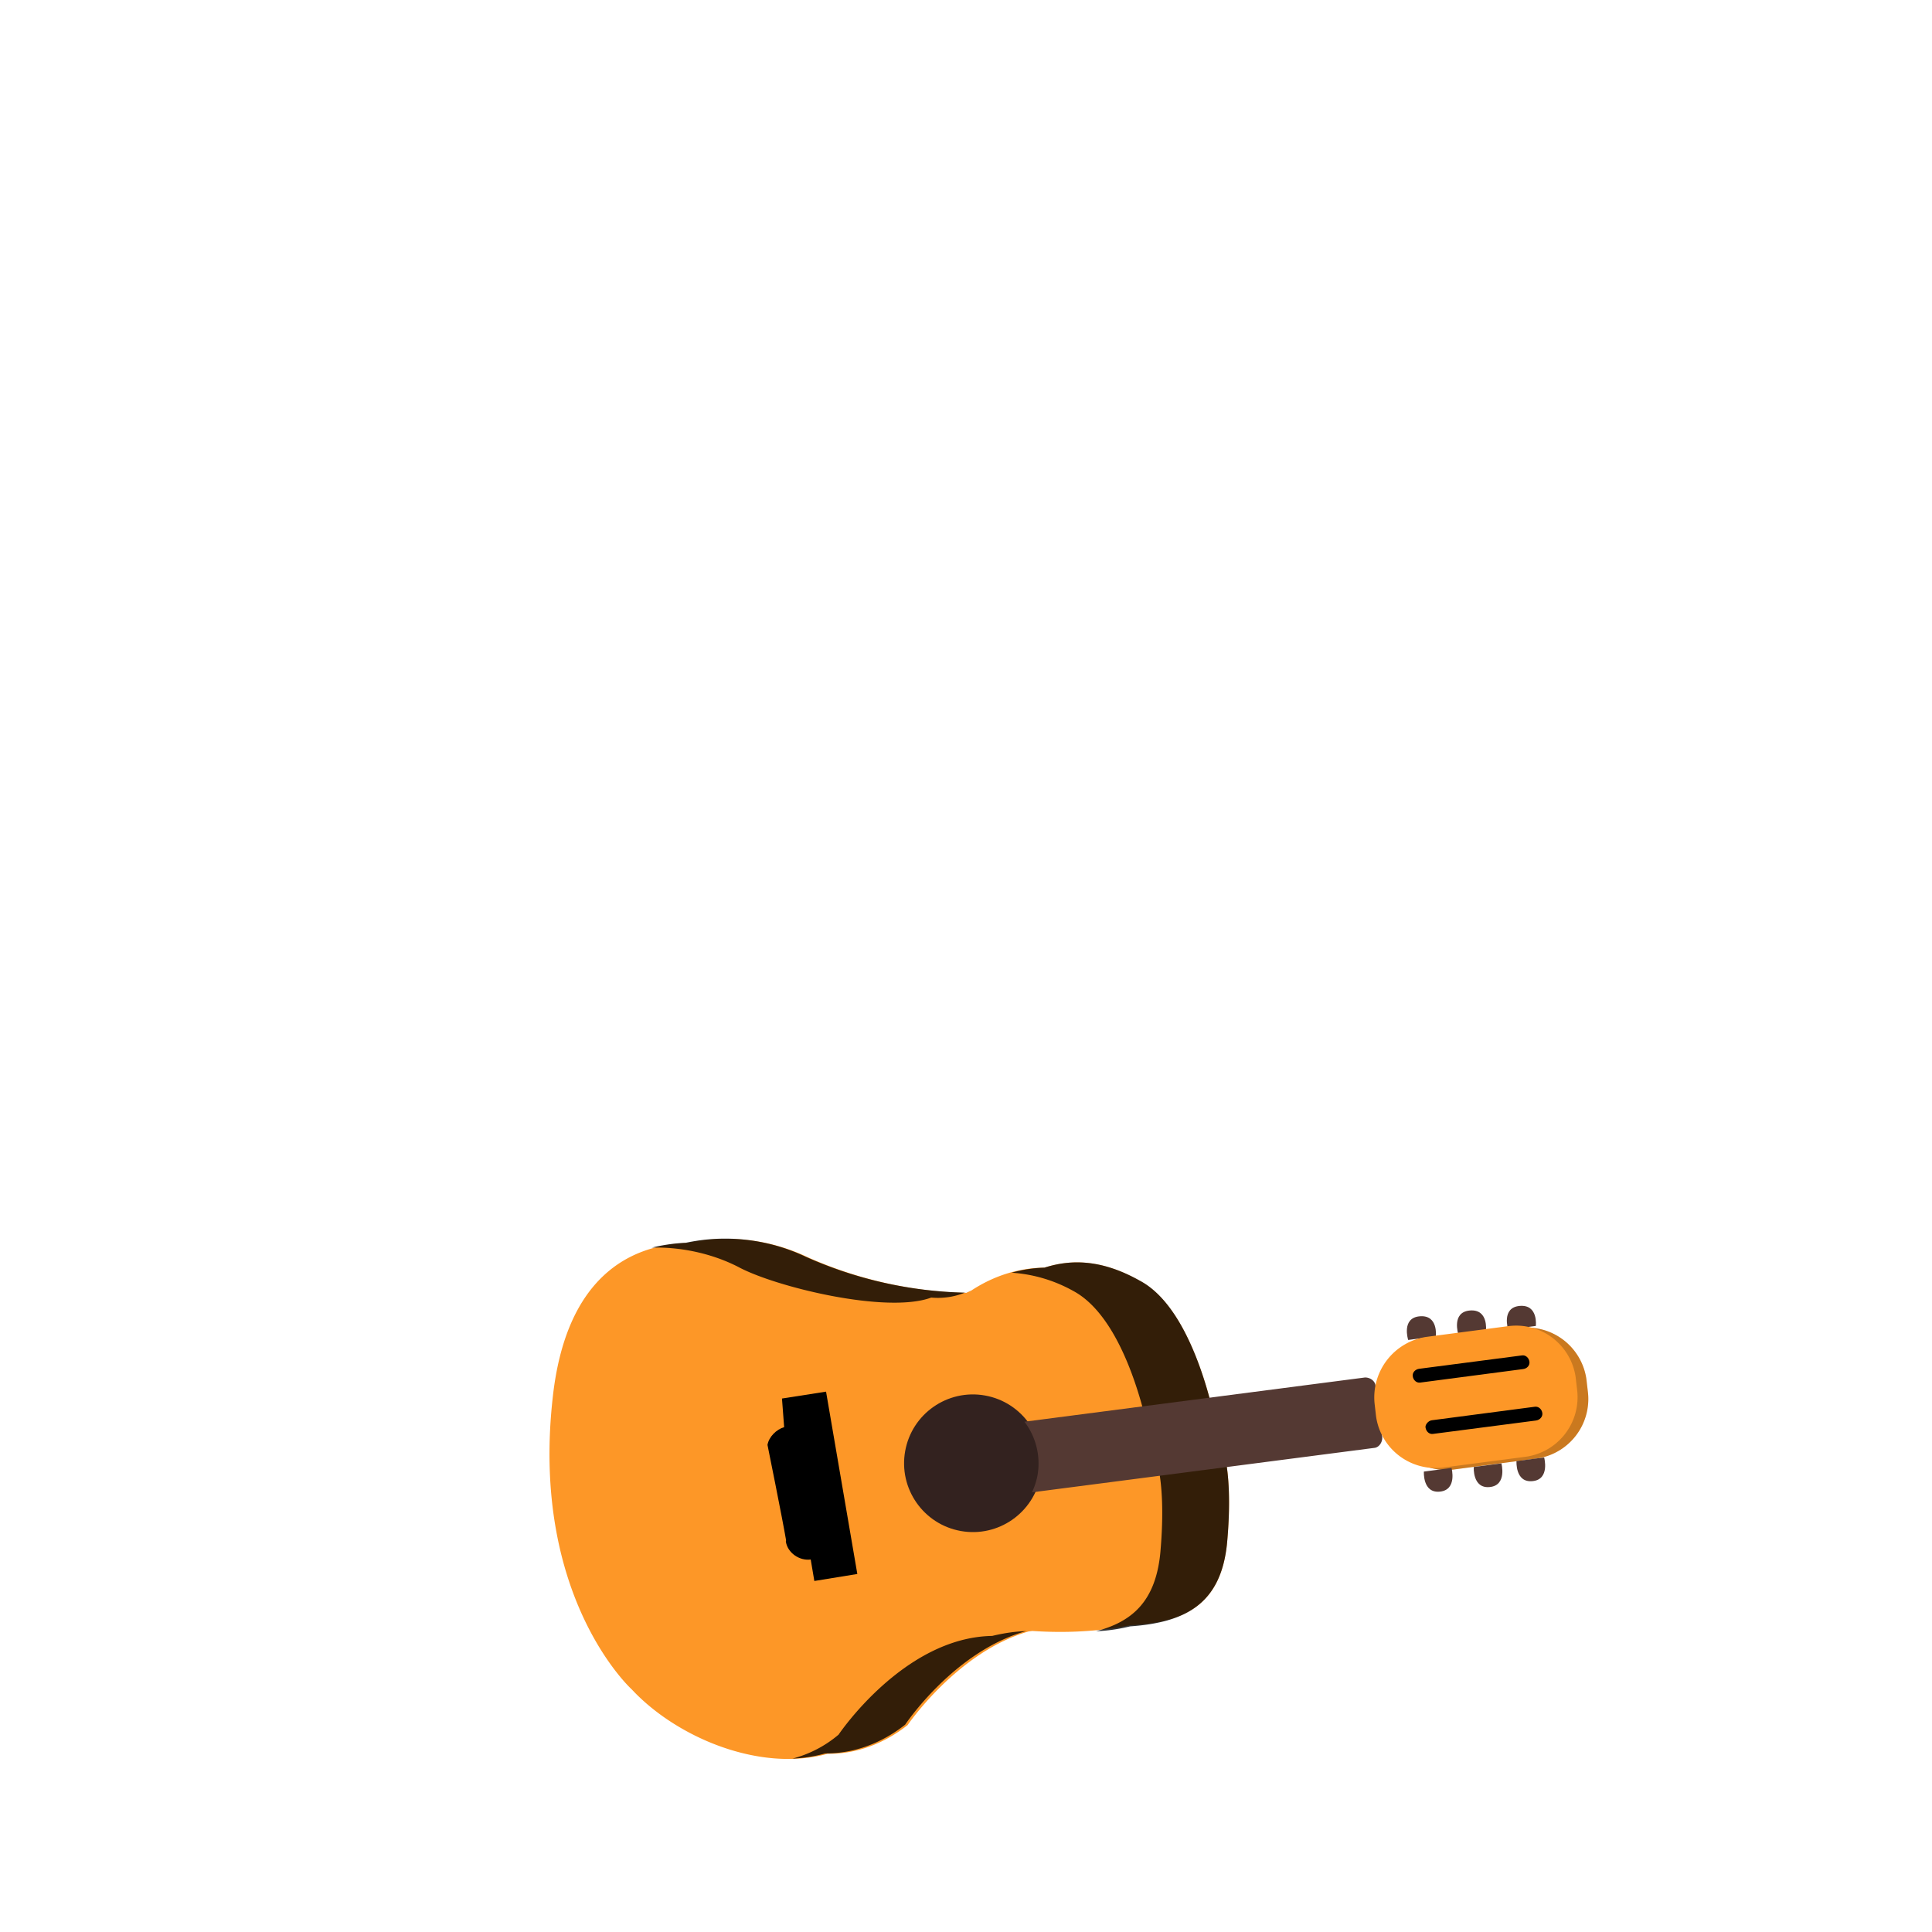 <svg xmlns="http://www.w3.org/2000/svg" viewBox="0 0 160 160">
  <path fill="#fd9727" d="M101.62 127.8c.63-6.9-.75-8.88-.75-8.88s-1.62-10.24-6.44-12.83c-3.13-1.78-5.67-1.83-7.93-1.11-2.13.02-4.18.67-6.02 1.87-.11.08-.33.14-.45.22a34.1 34.1 0 01-13.18-2.97 15.6 15.6 0 00-9.95-1.16c-4.7.17-10.04 2.77-11.13 12.84-1.84 16.53 6.55 24.13 6.55 24.13 3.75 4.02 10.66 6.88 16.22 5.33 2.43.03 4.73-.88 6.62-2.37 0 0 4.13-6.07 10.02-7.76l.31-.04c2.71.18 5.48.06 8.11-.48 4.51-.21 7.52-1.7 8.02-6.8z"/>
  <path d="M69.43 143.67a9.66 9.66 0 01-3.8 1.97c.92-.04 1.85-.18 2.71-.43 2.44.02 4.73-.89 6.62-2.38 0 0 4.04-6.08 10.02-7.75-.92.03-1.86.17-2.81.4-7.34.12-12.74 8.2-12.74 8.2zM101.62 127.79c.63-6.9-.75-8.87-.75-8.87s-1.62-10.25-6.44-12.84c-3.14-1.77-5.67-1.82-7.93-1.1-.92.03-1.86.17-2.72.42 1.81.12 3.55.64 5.12 1.52 4.82 2.6 6.44 12.84 6.44 12.84s1.37 1.97.75 8.87c-.4 3.99-2.33 5.68-5.32 6.46.92-.03 1.86-.17 2.82-.4 4.52-.32 7.53-1.81 8.03-6.9zM66.75 104.09a15.6 15.6 0 00-9.95-1.17c-.92.04-1.86.17-2.82.4 2.45-.06 5 .5 7.14 1.59 3.05 1.66 12.3 3.92 16 2.55 1.1.1 2.25-.1 3.26-.63-.12.08-.33.14-.45.22a34.1 34.1 0 01-13.18-2.96z" opacity=".8"/>
  <circle fill="#33221f" transform="rotate(10.13)" r="5.7" cy="105.12" cx="100.63"/>
  <path fill="#543933" d="M113.02 114.08l-28.18 3.66a5.7 5.7 0 011.08 4.45 5.7 5.7 0 01-.46 1.4l28.34-3.68c.41-.03.7-.48.67-.9l-.56-4.26c-.03-.4-.48-.7-.9-.67z"/>
  <path d="M68.41 115.25l2.59 15.1-3.56.58-.3-1.78c-.93.13-1.92-.55-2.06-1.49l.02-.1c-.3-1.78-1.54-7.9-1.54-7.9.12-.68.74-1.28 1.38-1.47l-.18-2.37z"/>
  <path fill="#fd9727" d="M118.97 110.88l6.87-.9a4.98 4.98 0 015.54 4.24l.12 1.03a4.98 4.98 0 01-4.24 5.54l-6.87.91a4.98 4.98 0 01-5.54-4.24l-.12-1.04a4.98 4.98 0 014.24-5.54z"/>
  <path opacity=".2" d="M118.97 110.88l6.87-.9a4.98 4.98 0 015.54 4.24l.12 1.03a4.98 4.98 0 01-4.24 5.54l-6.87.91a4.98 4.98 0 01-5.54-4.24l-.12-1.04a4.98 4.98 0 014.24-5.54z"/>
  <path fill="#543933" d="M116.62 110.97s-.59-1.83.96-1.96c1.55-.13 1.33 1.66 1.33 1.66zM120.21 121.57s.49 1.81-.96 1.96c-1.45.15-1.33-1.66-1.33-1.66zM124.34 121.19s.49 1.81-.96 1.96c-1.45.15-1.33-1.66-1.33-1.66zM127.88 120.7s.5 1.82-.96 1.96c-1.45.15-1.33-1.66-1.33-1.66zM120.77 110.5s-.59-1.84.96-1.97c1.55-.13 1.33 1.66 1.33 1.66zM124.9 110.11s-.59-1.83.96-1.96c1.55-.13 1.33 1.66 1.33 1.66z"/>
  <path fill="#fd9727" d="M118.09 110.72l6.86-.9a4.98 4.98 0 015.54 4.24l.12 1.04a4.98 4.98 0 01-4.24 5.54l-6.87.9a4.98 4.98 0 01-5.54-4.24l-.12-1.04a5.07 5.07 0 014.25-5.54z"/>
  <path d="M117.51 113.36l8.53-1.11c.31-.05.57.2.62.51.05.32-.2.58-.52.62l-8.53 1.12c-.3.04-.57-.2-.61-.52-.05-.31.2-.57.51-.62zM118.58 117.62l8.53-1.12c.31-.04.57.2.62.52.04.31-.2.57-.52.62l-8.53 1.11c-.31.05-.57-.2-.62-.51-.06-.22.2-.58.52-.62z"/>
</svg>
